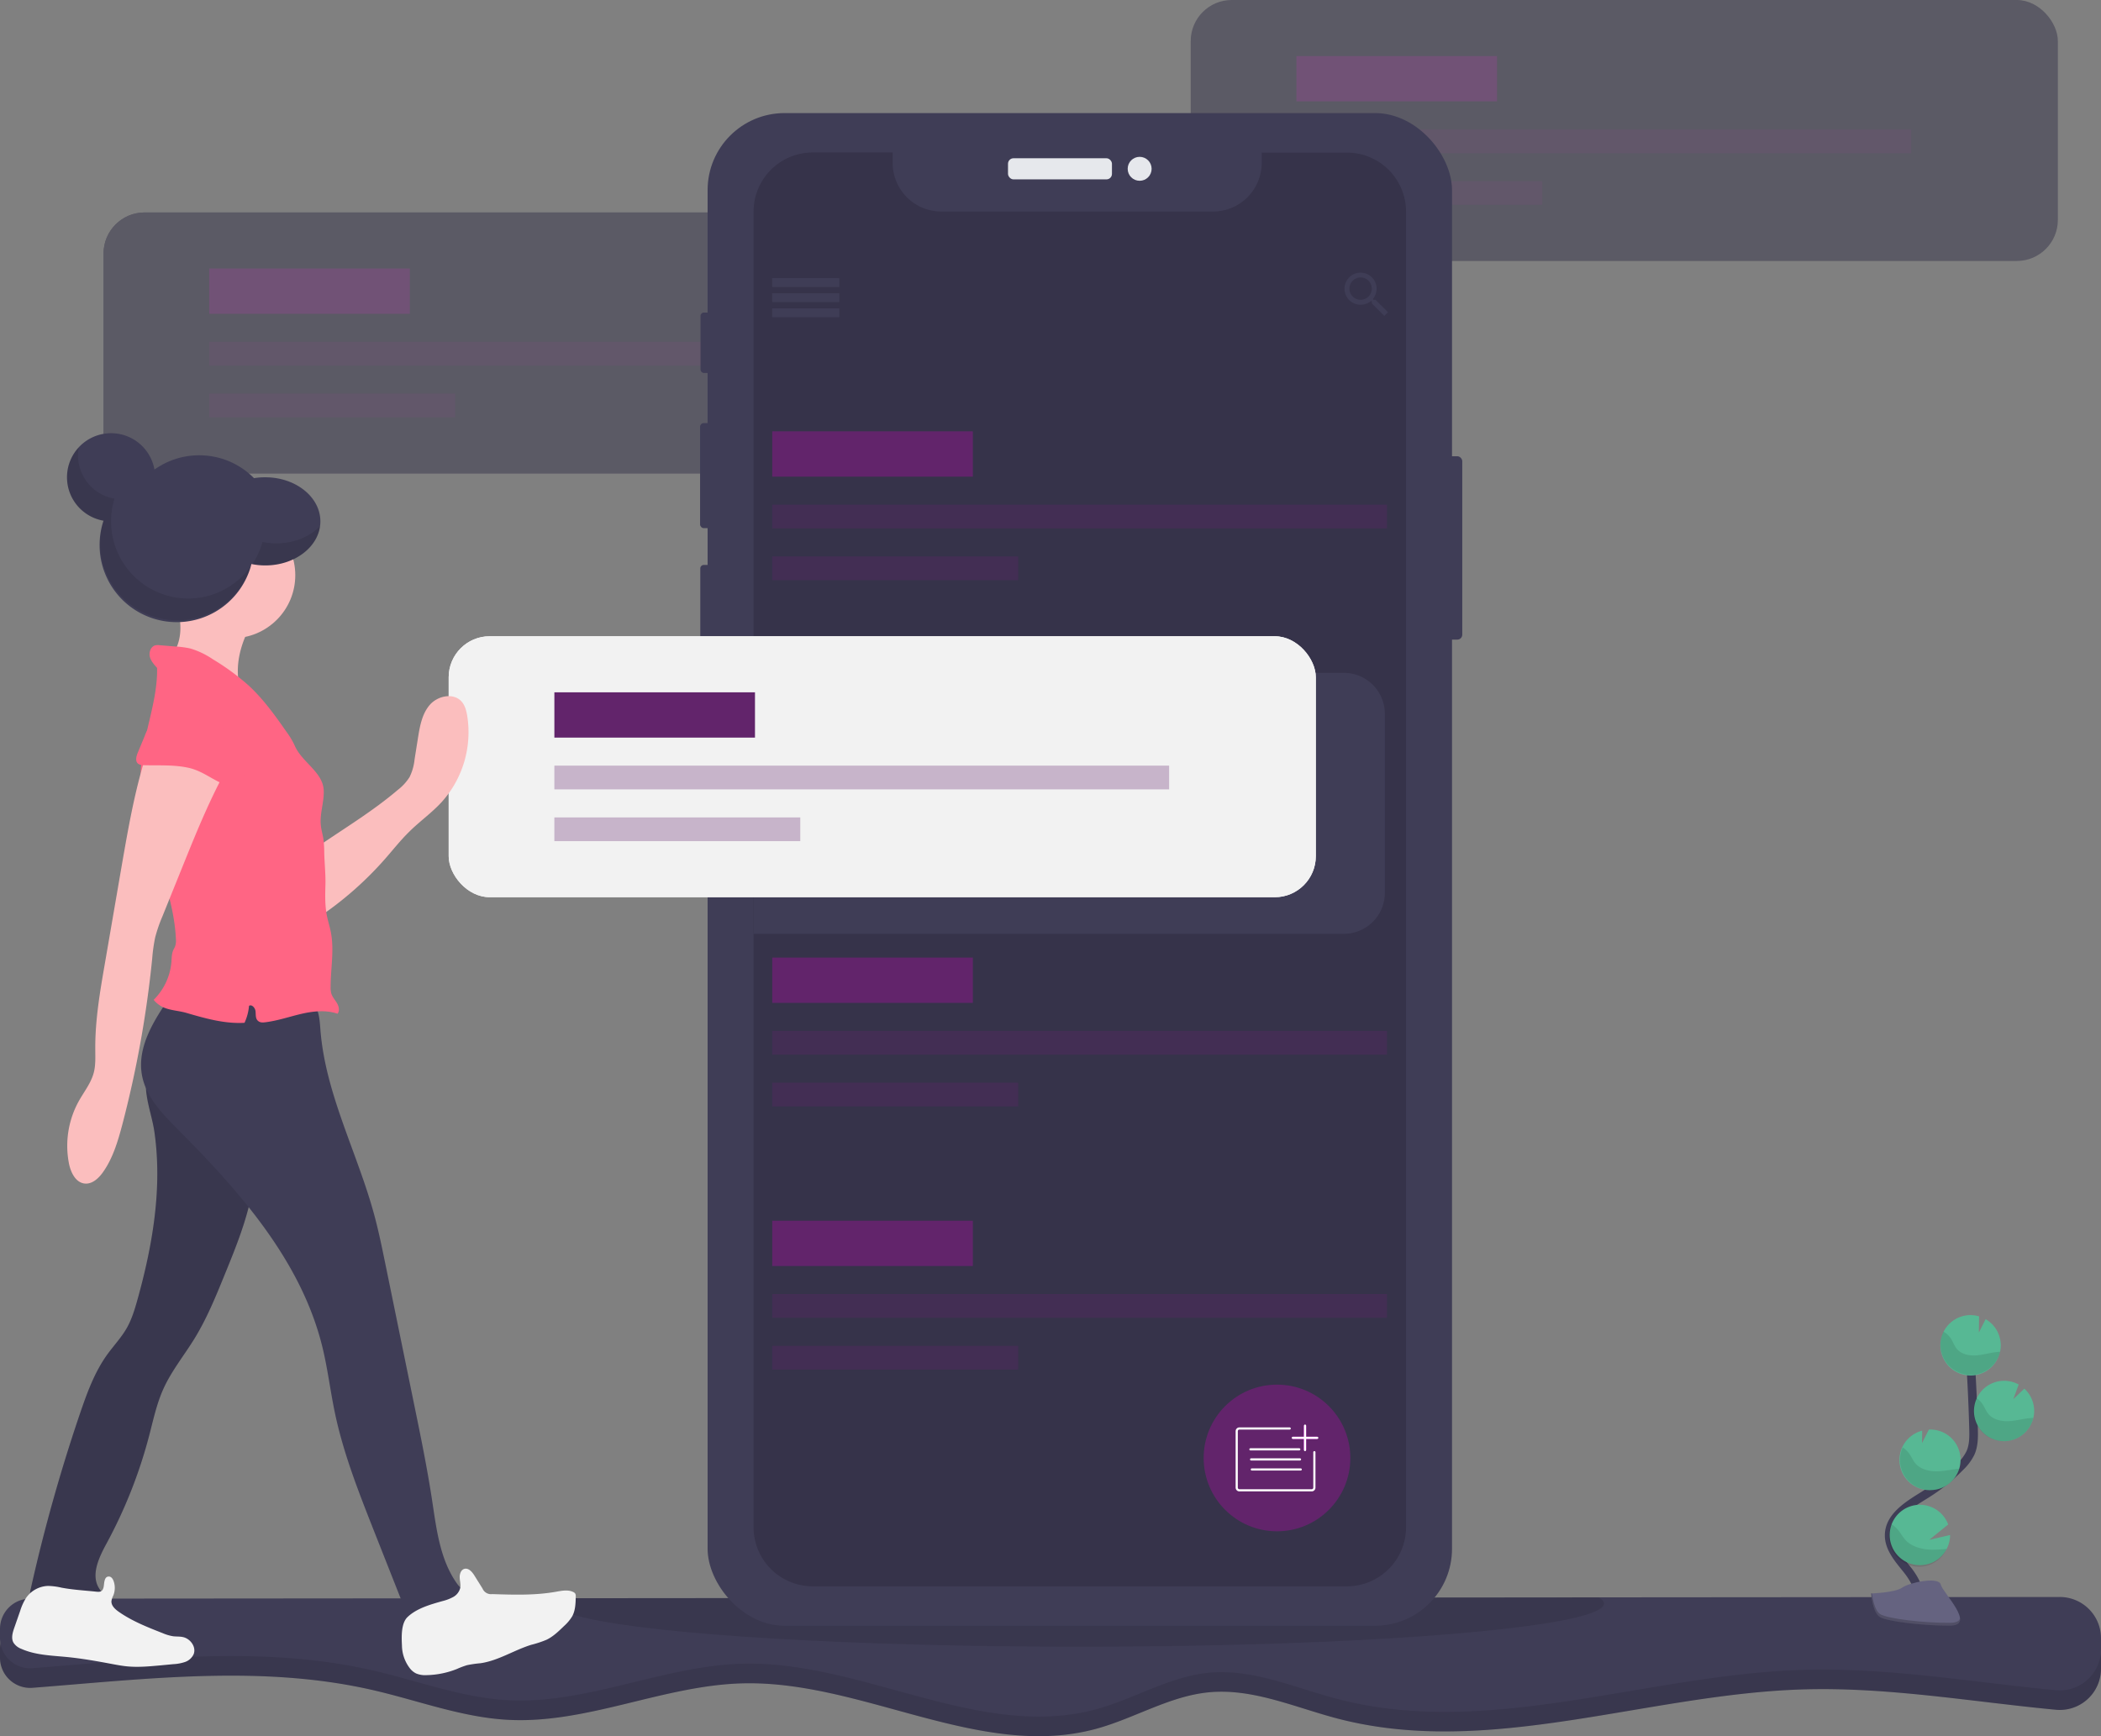 <svg id="ada6f7ae-8394-4767-8700-18704e9e9034" data-name="Layer 1" xmlns="http://www.w3.org/2000/svg" width="974" height="805.02" viewBox="0 0 974 805.02"><rect x="0" y="0" width="974" height="805.02" fill="#808080" stroke="none"/><title>note list</title><path d="M1087,816.24v5a19.11,19.11,0,0,1-20.91,19c-39.15-3.72-78.12-10.64-117.4-9.43-72.42,2.21-145.44,31.83-215.54,13.53-19.77-5.16-39.32-14.13-59.66-12.2-18.25,1.73-34.49,12.05-52.17,16.89C567.55,863.79,512.8,826.49,457.06,828c-36.74,1-71.92,18.89-108.62,16.9-21.27-1.14-41.53-8.92-62.28-13.71-51.66-11.94-104.86-5.27-158.09-1.13A14,14,0,0,1,113,816.13v-4.28a14,14,0,0,1,14-14l940.92-.76A19.11,19.11,0,0,1,1087,816.24Z" transform="translate(-113 -47.49)" fill="#3f3d56"/><path d="M1087,816.24v5a19.11,19.11,0,0,1-20.91,19c-39.15-3.72-78.12-10.64-117.4-9.43-72.42,2.21-145.44,31.83-215.54,13.53-19.77-5.16-39.32-14.13-59.66-12.2-18.25,1.73-34.49,12.05-52.17,16.89C567.55,863.79,512.8,826.49,457.06,828c-36.74,1-71.92,18.89-108.62,16.9-21.27-1.14-41.53-8.92-62.28-13.71-51.66-11.94-104.86-5.27-158.09-1.13A14,14,0,0,1,113,816.13v-4.28a14,14,0,0,1,14-14l940.92-.76A19.11,19.11,0,0,1,1087,816.24Z" transform="translate(-113 -47.49)" opacity="0.1"/><path d="M1087,807.1v5a20.39,20.39,0,0,1-.11,2.08,19.11,19.11,0,0,1-20.8,17c-39.15-3.73-78.12-10.65-117.4-9.44-72.42,2.22-145.44,31.84-215.54,13.53-19.77-5.16-39.32-14.13-59.66-12.2-18.25,1.73-34.49,12.05-52.17,16.9-53.77,14.72-108.52-22.58-164.26-21.08-36.74,1-71.92,18.89-108.62,16.91-21.27-1.15-41.53-8.92-62.28-13.72-51.65-11.93-104.86-5.26-158.09-1.12a14,14,0,0,1-14.86-11.5A13.7,13.7,0,0,1,113,807v-4.28a14,14,0,0,1,14-14l235.83-.19,481.81-.4,223.28-.18A19.11,19.11,0,0,1,1087,807.1Z" transform="translate(-113 -47.49)" fill="#3f3d56"/><path d="M856.59,791c0,2.21-4.36,4.33-12.4,6.32C812,805.27,721,811,613.59,811c-105.67,0-195.58-5.55-229-13.31-9-2.09-14-4.34-14-6.69,0-.82.6-1.63,1.78-2.43l481.81-.4C855.77,789.1,856.59,790,856.59,791Z" transform="translate(-113 -47.49)" opacity="0.1"/><g opacity="0.5"><rect x="552" width="402" height="121" rx="19.03" fill="#36334a"/><rect x="601" y="26" width="93" height="21" fill="#62246b"/><rect x="601" y="60" width="285" height="11" fill="#62246b" opacity="0.3"/><rect x="601" y="84" width="114" height="11" fill="#62246b" opacity="0.3"/></g><g opacity="0.5"><rect x="48" y="98.51" width="402" height="121" rx="19.03" fill="#36334a"/><rect x="97" y="124.51" width="93" height="21" fill="#36334a"/><rect x="97" y="158.51" width="285" height="11" fill="#36334a"/><rect x="97" y="182.51" width="114" height="11" fill="#36334a"/><rect x="48" y="98.51" width="402" height="121" rx="19.03" fill="#36334a"/><rect x="97" y="124.51" width="93" height="21" fill="#62246b"/><rect x="97" y="158.51" width="285" height="11" fill="#62246b" opacity="0.3"/><rect x="97" y="182.51" width="114" height="11" fill="#62246b" opacity="0.3"/></g><rect x="667.58" y="211.54" width="10.31" height="85.02" rx="2.29" fill="#3f3d56"/><rect x="324.76" y="144.93" width="5.79" height="27.99" rx="1.5" fill="#3f3d56"/><rect x="324.55" y="196.17" width="6.52" height="48.72" rx="1.69" fill="#3f3d56"/><rect x="324.65" y="261.94" width="6.21" height="49.14" rx="1.61" fill="#3f3d56"/><rect x="328.04" y="52.43" width="345.1" height="701.37" rx="35.69" fill="#3f3d56"/><rect x="467.3" y="73.38" width="48.19" height="9.79" rx="2.54" fill="#e6e8ec"/><circle cx="528.33" cy="78.27" r="5.55" fill="#e6e8ec"/><path d="M764.83,145.6v610A27.41,27.41,0,0,1,737.42,783H489.76a27.41,27.41,0,0,1-27.41-27.4v-610a27.41,27.41,0,0,1,27.41-27.41h37.06V123a22.58,22.58,0,0,0,22.57,22.57h126A22.57,22.57,0,0,0,697.91,123v-4.76h39.51A27.41,27.41,0,0,1,764.83,145.6Z" transform="translate(-113 -47.49)" fill="#36334a"/><rect x="358" y="129" width="31" height="4" fill="#3f3d56"/><rect x="358" y="136" width="31" height="4" fill="#3f3d56"/><rect x="358" y="143" width="31" height="4" fill="#3f3d56"/><rect x="358" y="129" width="31" height="4" fill="#3f3d56"/><rect x="358" y="136" width="31" height="4" fill="#3f3d56"/><rect x="358" y="143" width="31" height="4" fill="#3f3d56"/><path d="M750.66,186.49h-.91l-.35-.29a7.61,7.61,0,0,0,1.78-4.89,7.44,7.44,0,1,0-7.4,7.48,7.73,7.73,0,0,0,4.88-1.78l.34.29v.92l5.74,5.75,1.72-1.72Zm-6.88,0a5.18,5.18,0,1,1,5.16-5.18A5.15,5.15,0,0,1,743.78,186.49Z" transform="translate(-113 -47.49)" fill="#3f3d56"/><rect x="358" y="200" width="93" height="21" fill="#62246b"/><rect x="358" y="234" width="285" height="11" fill="#62246b" opacity="0.3"/><rect x="358" y="258" width="114" height="11" fill="#62246b" opacity="0.3"/><rect x="358" y="444" width="93" height="21" fill="#62246b"/><rect x="358" y="478" width="285" height="11" fill="#62246b" opacity="0.3"/><rect x="358" y="502" width="114" height="11" fill="#62246b" opacity="0.3"/><rect x="358" y="566" width="93" height="21" fill="#62246b"/><rect x="358" y="600" width="285" height="11" fill="#62246b" opacity="0.3"/><rect x="358" y="624" width="114" height="11" fill="#62246b" opacity="0.3"/><circle cx="592" cy="676" r="34" fill="#62246b"/><path d="M722.33,720.81v16.43a1.25,1.25,0,0,1-1.25,1.25h-33.5a1.25,1.25,0,0,1-1.25-1.25V711.07a1.25,1.25,0,0,1,1.25-1.25h23.31" transform="translate(-113 -47.49)" fill="none" stroke="#fff" stroke-linecap="round" stroke-miterlimit="10"/><line x1="579.67" y1="672" x2="602.33" y2="672" fill="none" stroke="#fff" stroke-linecap="round" stroke-miterlimit="10"/><line x1="580" y1="676.67" x2="602.67" y2="676.67" fill="none" stroke="#fff" stroke-linecap="round" stroke-miterlimit="10"/><line x1="580.33" y1="681.33" x2="603" y2="681.33" fill="none" stroke="#fff" stroke-linecap="round" stroke-miterlimit="10"/><line x1="605" y1="661" x2="605" y2="672.33" fill="none" stroke="#f0f" stroke-miterlimit="10"/><line x1="610.67" y1="666.67" x2="599.33" y2="666.67" fill="none" stroke="#f0f" stroke-miterlimit="10"/><line x1="605" y1="661" x2="605" y2="672.33" fill="none" stroke="#fff" stroke-linecap="round" stroke-miterlimit="10"/><line x1="610.67" y1="666.67" x2="599.33" y2="666.67" fill="none" stroke="#fff" stroke-linecap="round" stroke-miterlimit="10"/><path d="M1001.6,792.66c3-5.51-.4-12.27-4.29-17.18s-8.61-10-8.51-16.29c.15-9,9.7-14.31,17.33-19.09a84,84,0,0,0,15.56-12.51,22.8,22.8,0,0,0,4.78-6.4c1.58-3.52,1.54-7.52,1.44-11.37q-.51-19.26-1.91-38.49" transform="translate(-113 -47.49)" fill="none" stroke="#3f3d56" stroke-miterlimit="10" stroke-width="4"/><path d="M1040.51,670.63a14,14,0,0,0-7-11.5l-3.14,6.22.1-7.53a14.22,14.22,0,0,0-4.63-.56,14,14,0,1,0,14.68,13.37Z" transform="translate(-113 -47.49)" fill="#57b894"/><path d="M1015.48,765.62a14,14,0,1,1,.68-11.3l-8.77,7.13,9.65-2.23A14,14,0,0,1,1015.48,765.62Z" transform="translate(-113 -47.49)" fill="#57b894"/><path d="M1008.55,738.37a14,14,0,0,1-4.45-27.53l-.08,5.78,3.18-6.29h0a14,14,0,0,1,14.67,13.36,13.84,13.84,0,0,1-.6,4.79A14,14,0,0,1,1008.55,738.37Z" transform="translate(-113 -47.49)" fill="#57b894"/><path d="M1042.62,715.7a14,14,0,1,1,6.21-26.27l-2.48,6.8,5.1-4.9A14,14,0,0,1,1056,701a13.79,13.79,0,0,1-.35,3.87A14,14,0,0,1,1042.62,715.7Z" transform="translate(-113 -47.49)" fill="#57b894"/><path d="M1038.62,674.37c-3.24.35-6.39,1.36-9.64,1.56s-6.82-.57-8.88-3.1c-1.1-1.36-1.66-3.08-2.59-4.57a10,10,0,0,0-3.54-3.33,14,14,0,1,0,26.24,9.32Q1039.42,674.28,1038.62,674.37Z" transform="translate(-113 -47.49)" opacity="0.1"/><path d="M1042.62,715.7a14,14,0,0,1-13.35-20,10.37,10.37,0,0,1,2.82,2.82c1,1.51,1.61,3.26,2.78,4.64,2.19,2.57,5.92,3.41,9.31,3.26s6.66-1.12,10-1.43c.47,0,.94-.07,1.42-.08A14,14,0,0,1,1042.62,715.7Z" transform="translate(-113 -47.49)" opacity="0.1"/><path d="M1008.55,738.37a14,14,0,0,1-13.46-19.76,11.48,11.48,0,0,1,3,2.85c1.09,1.54,1.77,3.32,3.05,4.74,2.37,2.63,6.35,3.56,9.93,3.48s6.83-.93,10.28-1.2A14,14,0,0,1,1008.55,738.37Z" transform="translate(-113 -47.49)" opacity="0.1"/><path d="M1015.48,765.62a14,14,0,0,1-25.59-11.45,13.84,13.84,0,0,1,3.08,2.75c1.34,1.62,2.22,3.47,3.76,5,2.87,2.82,7.5,4,11.63,4.09A60,60,0,0,0,1015.48,765.62Z" transform="translate(-113 -47.49)" opacity="0.1"/><path d="M980.43,786.31s11.08-.34,14.42-2.72,17-5.21,17.86-1.4,16.65,19,4.15,19.06-29.06-1.94-32.4-4S980.43,786.31,980.43,786.31Z" transform="translate(-113 -47.49)" fill="#656380"/><path d="M1017.08,799.93c-12.51.1-29.06-1.95-32.39-4-2.54-1.55-3.55-7.09-3.89-9.65h-.37s.7,8.94,4,11,19.89,4.07,32.4,4c3.61,0,4.85-1.31,4.78-3.21C1021.14,799.19,1019.77,799.9,1017.08,799.93Z" transform="translate(-113 -47.49)" opacity="0.2"/><path d="M755,378.52v82.94a19,19,0,0,1-19,19H462.35v-121H736A19,19,0,0,1,755,378.52Z" transform="translate(-113 -47.49)" fill="#3f3d56"/><rect x="208" y="295" width="402" height="121" rx="19.03" fill="#f2f2f2"/><rect x="208" y="295" width="402" height="121" rx="19.03" fill="#f2f2f2"/><rect x="257" y="321" width="93" height="21" fill="#62246b"/><rect x="257" y="355" width="285" height="11" fill="#62246b" opacity="0.3"/><rect x="257" y="379" width="114" height="11" fill="#62246b" opacity="0.3"/><circle cx="92.34" cy="246.84" r="35.75" fill="#3f3d56"/><path d="M184.6,572.43c3.69,25.89-.81,52.29-7.82,77.48-1.31,4.69-2.72,9.42-5.17,13.63s-5.86,7.83-8.74,11.79c-6,8.26-9.52,18-12.81,27.64a779.65,779.65,0,0,0-22.82,81.32,5.57,5.57,0,0,0,0,3.47c.87,2,3.51,2.26,5.68,2.25l28.06-.15c1-1.92-.85-4-2-5.84-4-6.22-.16-14.3,3.37-20.81a223.74,223.74,0,0,0,19.78-50c1.92-7.33,3.48-14.82,6.6-21.73,3.77-8.38,9.68-15.59,14.48-23.43,5.58-9.11,9.65-19,13.69-28.93,5.64-13.78,11.33-27.73,13.55-42.45,2.09-13.82,1.06-27.9-.3-41.81a2.64,2.64,0,0,0-3.06-3l-37.65-1.94c-7.76-.4-9.6-2.1-8.42,5.52C181.84,561.13,183.78,566.67,184.6,572.43Z" transform="translate(-113 -47.49)" fill="#3f3d56"/><path d="M184.6,572.43c3.69,25.89-.81,52.29-7.82,77.48-1.31,4.69-2.72,9.42-5.17,13.63s-5.86,7.83-8.74,11.79c-6,8.26-9.52,18-12.81,27.64a779.65,779.65,0,0,0-22.82,81.32,5.57,5.57,0,0,0,0,3.47c.87,2,3.51,2.26,5.68,2.25l28.06-.15c1-1.92-.85-4-2-5.84-4-6.22-.16-14.3,3.37-20.81a223.74,223.74,0,0,0,19.78-50c1.92-7.33,3.48-14.82,6.6-21.73,3.77-8.38,9.68-15.59,14.48-23.43,5.58-9.11,9.65-19,13.69-28.93,5.64-13.78,11.33-27.73,13.55-42.45,2.09-13.82,1.06-27.9-.3-41.81a2.64,2.64,0,0,0-3.06-3l-37.65-1.94c-7.76-.4-9.6-2.1-8.42,5.52C181.84,561.13,183.78,566.67,184.6,572.43Z" transform="translate(-113 -47.49)" opacity="0.1"/><path d="M192,509.48c-7.65,11-15.67,23.66-13.13,36.83,1.93,10,9.55,17.75,16.74,25,28.74,28.86,57,60.92,66.78,100.47,2.52,10.22,3.74,20.71,5.91,31,3.94,18.7,11,36.58,18,54.35l18.72,47.38a28.36,28.36,0,0,0,27.1-18c-2.46-.19-5.67-2.57-7.11-4.57-8-11.07-9.64-25.31-11.69-38.81-2.27-14.92-5.3-29.72-8.34-44.51L291.58,633.2c-1.55-7.55-3.1-15.11-5.12-22.54-7.82-28.83-22.64-56-24.93-85.81-.34-4.38-.55-9.19-3.52-12.44-3.12-3.43-8.24-4-12.87-4.27C226.41,506.9,210.25,505.07,192,509.48Z" transform="translate(-113 -47.49)" fill="#3f3d56"/><path d="M141.47,783.62a29.86,29.86,0,0,0-6.22-.8,12.92,12.92,0,0,0-10.16,5.55,25.25,25.25,0,0,0-2.73,6l-2.71,7.78c-.8,2.28-1.58,4.91-.39,7A7.42,7.42,0,0,0,122.9,812c6.56,2.92,13.95,3.08,21.1,3.78,6.94.68,13.82,1.9,20.67,3.19,2.36.44,4.71.89,7.1,1.13,5.34.54,10.72,0,16.06-.48l5.51-.53a19.84,19.84,0,0,0,5.42-1,6.83,6.83,0,0,0,4-3.59c1.36-3.37-1.56-7.36-5.13-8-1.45-.29-2.95-.16-4.42-.35a20.88,20.88,0,0,1-4.84-1.45c-7.05-2.77-14.17-5.57-20.37-9.93-1.72-1.21-3.52-2.9-3.33-5a10.19,10.19,0,0,1,.89-2.59,9.46,9.46,0,0,0,.08-6.69c-.34-.92-1-1.89-1.93-2-2.64-.32-2.32,3.53-2.71,5-.53,2-1.49,2.18-3.37,2C152.23,784.91,146.83,784.64,141.47,783.62Z" transform="translate(-113 -47.49)" fill="#f2f2f2"/><path d="M299.34,810.45a17.65,17.65,0,0,0,3.82,10.75,8.36,8.36,0,0,0,2.72,2.19,10.92,10.92,0,0,0,4.95.79,40.05,40.05,0,0,0,13.89-2.81,39.7,39.7,0,0,1,4.8-1.81,53.88,53.88,0,0,1,6.24-.9c8.27-1.19,15.53-6.07,23.52-8.54a49.45,49.45,0,0,0,7-2.3c3.16-1.49,5.72-4,8.23-6.43a19.89,19.89,0,0,0,3.78-4.52c1.47-2.74,1.56-6,1.62-9.1a2.59,2.59,0,0,0-.24-1.41,2.1,2.1,0,0,0-.9-.71c-2.43-1.2-5.31-.6-8-.13-9.72,1.73-19.67,1.41-29.54,1.09a4.29,4.29,0,0,1-4.54-2.59l-3.75-6c-1.07-1.72-2.77-3.69-4.71-3.1-1.55.47-2.18,2.37-2.12,4s.56,3.25.25,4.84a6.61,6.61,0,0,1-3.2,4.16,20.44,20.44,0,0,1-5,1.92c-5.52,1.56-11.94,3.33-16.21,7.39C298.86,800.15,299.15,806.6,299.34,810.45Z" transform="translate(-113 -47.49)" fill="#f2f2f2"/><path d="M297.4,413.75a23.17,23.17,0,0,0,5.46-5.94,24.21,24.21,0,0,0,2.33-8.21l1.57-9.92c.87-5.47,1.89-11.26,5.54-15.43s10.92-5.66,14.63-1.54c1.62,1.79,2.26,4.25,2.66,6.64a48.34,48.34,0,0,1-11.82,40c-4.49,4.92-10,8.83-14.75,13.48-4.14,4-7.73,8.59-11.55,12.94A159.42,159.42,0,0,1,260,473.27c.14-7.44,1.09-15.42,0-22.81-.81-5.34-3-8.22,2.17-11.71C274.17,430.59,286.28,423.21,297.4,413.75Z" transform="translate(-113 -47.49)" fill="#fbbebe"/><path d="M196.56,340.57c-.39,5.32-2.6,10.76-7,13.83q18.69,6.54,36.87,14.42c-2.34-2.25-3.05-5.7-3.16-8.94-.31-8.47,2.62-16.8,6.9-24.1a5.85,5.85,0,0,0,1.13-3.18c-.14-2.36-2.94-3.45-5.24-4a128.86,128.86,0,0,0-23.92-3.47c-3.45-.11-7.54-1.2-6.76,3.19C196.12,332.42,196.87,336.42,196.56,340.57Z" transform="translate(-113 -47.49)" fill="#fbbebe"/><circle cx="107.66" cy="266.7" r="29.23" fill="#fbbebe"/><path d="M249.6,393.14a35.36,35.36,0,0,0-3.71-6.22c-5.3-7.61-10.74-15.21-17.54-21.51a109.19,109.19,0,0,0-16.65-12.23,37.79,37.79,0,0,0-10.42-5,40.77,40.77,0,0,0-6.69-.91l-7.59-.62a6.21,6.21,0,0,0-2,.06c-2.06.52-3,3.08-2.56,5.15s2,3.75,3.38,5.32c.34,15.49-6.55,30.77-7.48,46.24-1.63,27,14.88,52.21,16.2,79.28a8.55,8.55,0,0,1-.38,3.63c-.22.56-.55,1.07-.8,1.62-.78,1.7-.75,3.63-.89,5.5a27.94,27.94,0,0,1-8.23,17.62,12.23,12.23,0,0,0,4.64,3.54c3.19,1.39,7,1.51,10.39,2.48,8.84,2.58,17.9,5.18,27.09,4.63a23.9,23.9,0,0,0,2.09-7.87c1.3-.81,2.8.92,3,2.44s-.09,3.29,1,4.39,2.47.93,3.8.76c5.61-.71,11-2.6,16.5-3.87s11.38-1.88,16.73-.06c1.08-1.37.62-3.4-.26-4.9s-2.13-2.82-2.63-4.49a10.08,10.08,0,0,1-.32-2.95c0-8.55,1.76-17.19.09-25.58-.49-2.46-1.27-4.86-1.77-7.33-1-4.79-.85-9.73-.72-14.62s-.46-10.18-.56-15.14a48.29,48.29,0,0,0-.4-6.13c-.34-2.13-1-4.21-1.18-6.36-.54-5.46,1.66-10.88,1.33-16.36C262.51,405.33,252.84,400.81,249.6,393.14Z" transform="translate(-113 -47.49)" fill="#ff6584"/><path d="M183.63,389.22c-7.08,18.78-10.54,38.7-14,58.48l-8,46.46c-2.27,13.13-4.55,26.34-4.46,39.66,0,3.74.24,7.55-.74,11.16-1.28,4.74-4.46,8.69-6.87,13a42.78,42.78,0,0,0-4.6,28.93c.82,4.15,3.06,8.86,7.27,9.34,3.46.38,6.45-2.37,8.47-5.21,4.64-6.51,6.94-14.37,9-22.11a500.11,500.11,0,0,0,13.87-77.09,75.06,75.06,0,0,1,1.39-9.8,69.54,69.54,0,0,1,3.38-9.76q4.59-11.38,9.19-22.76c7.07-17.53,14.18-35.14,23.89-51.36-9.6-2.76-19.59-6-29.19-8.73C189.46,388.61,186.49,389.1,183.63,389.22Z" transform="translate(-113 -47.49)" fill="#fbbebe"/><path d="M200.27,403.46c-6.72-1.45-13.67-1-20.53-1.17a4.43,4.43,0,0,1-2.76-.72c-1.39-1.19-.8-3.42-.1-5.11l3.32-8a11.64,11.64,0,0,1,2.66-4.42c1.69-1.5,4.07-1.87,6.31-2.14,7.29-.84,14.79-1.12,21.86.85s13.72,6.45,16.88,13.08c1.32,2.76,1.93,6.24.18,8.75-2.6,3.73-8.43,7.9-12.78,5.86C210.1,408,206.11,404.73,200.27,403.46Z" transform="translate(-113 -47.49)" fill="#ff6584"/><path d="M236,268.79a29.52,29.52,0,0,0-16.28,4.69,35.75,35.75,0,0,0-35.1-8.22A20.43,20.43,0,1,0,161,288.91,35.75,35.75,0,1,0,229.57,309a32,32,0,0,0,6.41.65c14.1,0,25.54-9.15,25.54-20.43S250.08,268.79,236,268.79Z" transform="translate(-113 -47.49)" fill="#3f3d56"/><path d="M241.09,299.43a31.1,31.1,0,0,1-6.41-.65A35.57,35.57,0,0,1,230,309.07a32.11,32.11,0,0,0,6,.58c13.18,0,24-8,25.39-18.24C256.7,296.29,249.35,299.43,241.09,299.43Z" transform="translate(-113 -47.49)" opacity="0.1"/><path d="M200.23,325a35.8,35.8,0,0,1-34.18-46.28,20.43,20.43,0,0,1-16.89-20.12,20.09,20.09,0,0,1,.33-3.66,20.43,20.43,0,0,0,11.46,34,35.75,35.75,0,0,0,68.29,21.18A35.68,35.68,0,0,1,200.23,325Z" transform="translate(-113 -47.49)" opacity="0.1"/></svg>
